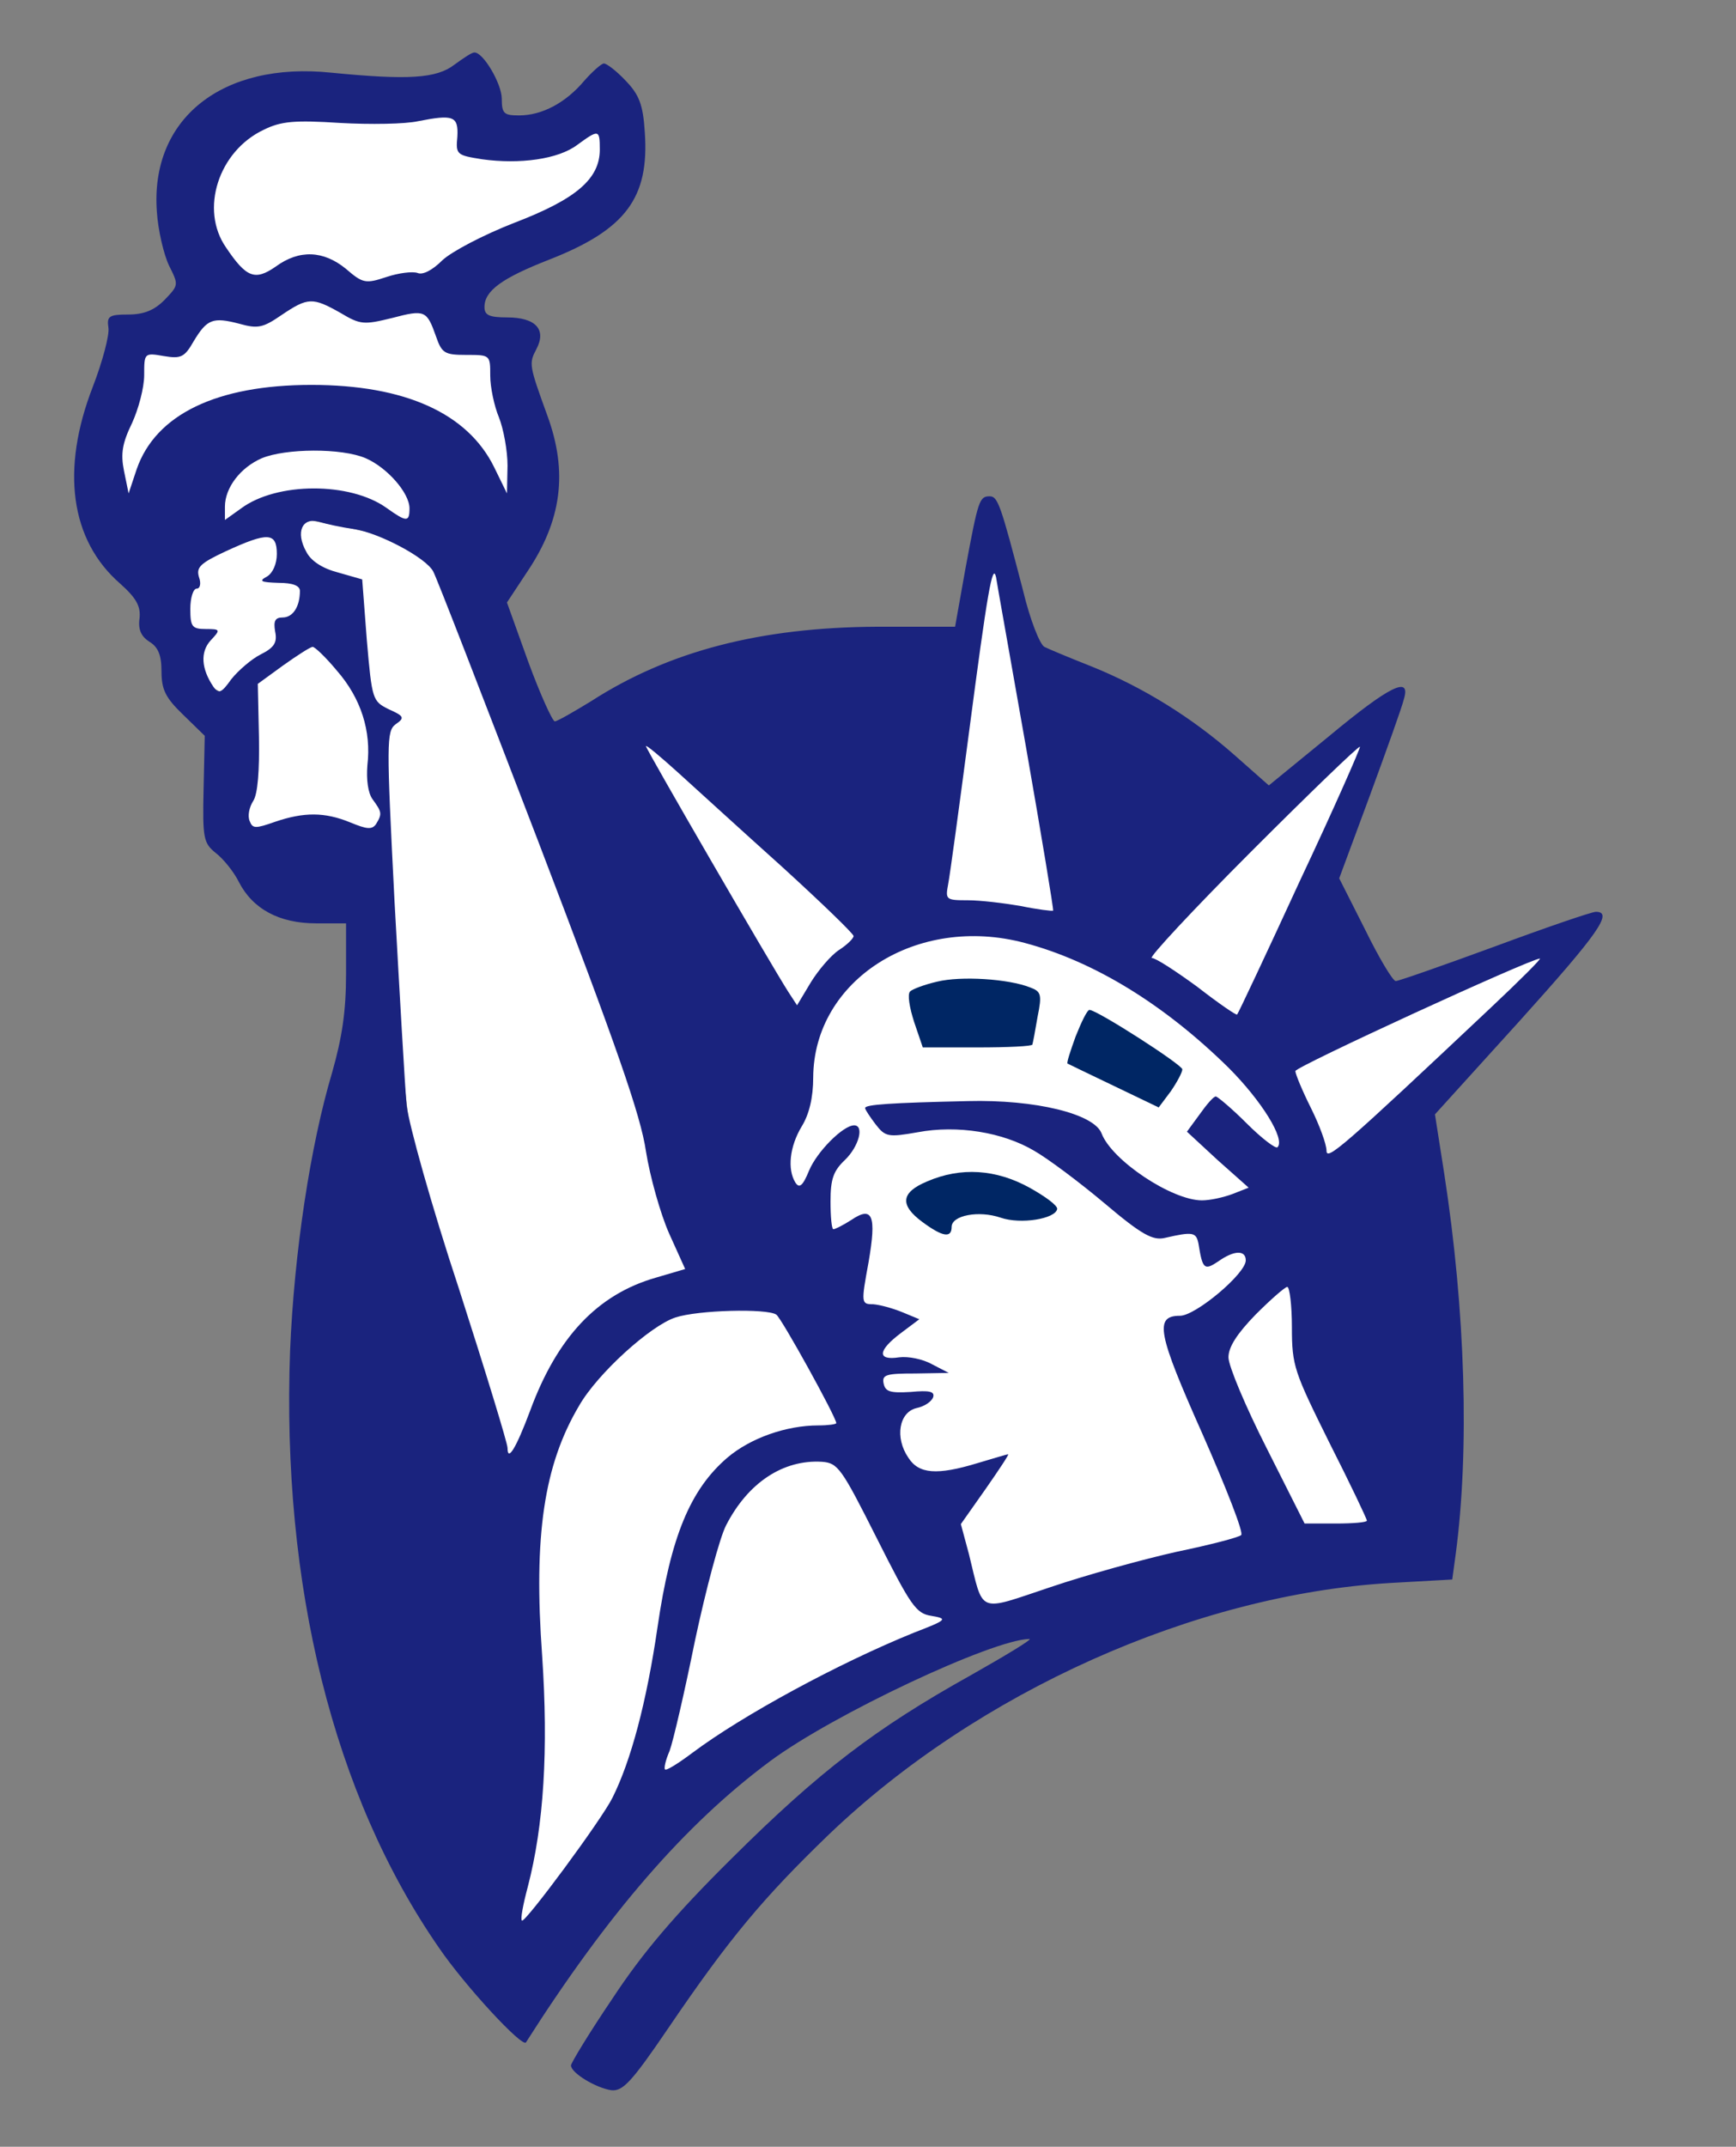 <?xml version="1.0" encoding="utf-8"?>
<!-- Generator: Adobe Illustrator 16.0.0, SVG Export Plug-In . SVG Version: 6.00 Build 0)  -->
<!DOCTYPE svg PUBLIC "-//W3C//DTD SVG 1.1//EN" "http://www.w3.org/Graphics/SVG/1.1/DTD/svg11.dtd">
<svg version="1.1" id="Layer_1" xmlns="http://www.w3.org/2000/svg" xmlns:xlink="http://www.w3.org/1999/xlink" x="0px" y="0px"
	 width="301px" height="372px" viewBox="0 0 301 372" enable-background="new 0 0 301 372" xml:space="preserve">
<rect x="0" y="0" width="301" height="372" fill="#808080" stroke="none"/>
<polygon fill="#FFFFFF" points="86.5,259.5 83.5,283 81,317 83,336 94.5,340 112,319.5 123,307.5 142.5,293 162.5,285 165,276.5 
	136.5,226 129.5,221 103,231.5 "/>
<polygon fill="#FFFFFF" points="156,141 156,132.5 162,119 168.5,111 170.5,100 173,96 181,119 186,146.5 186.5,161 171,159 
	162,156.5 155,154 "/>
<path fill="#FFFFFF" d="M108.5,124l-1,14.5l14,32.5c0,0,4.5,23.5,6.5,26.5s13.5,25.5,13.5,25.5l5,14.5L151,249l5.5,15.5l5,8.5l7.5,8
	l21.5-1.5l22-4.5l21.5-2l7.5-6.5L242,239l-1.5-18l-11-14l-6-15l-9.5-11.5l-14-8l-11-8.5l-27-4.5l-18-9l-16-19L108.5,124z"/>
<path fill="#FFFFFF" d="M194.5,161l8.5-8.5c0,0,11-7,12-9s9.5-7,9.5-7l14-10.5l-21,55L195,167L194.5,161z"/>
<polygon fill="#FFFFFF" points="233,202.5 244.5,192.5 254.5,185.5 263.5,175 269.5,164.5 222,181.5 220,185.5 229,204 "/>
<path fill="#FFFFFF" d="M56,107.5l4.5,8.5l4,8l-0.8,8.6l0.9,5.9L66,151l9.5,84.5l4,17l10,7.5l8-14l6-10l6.5-6l10-5l6-10.5
	c0,0-24.5-65.5-24.5-67s-16-31.5-16-31.5l-5-10.5l-4-10.5l-15-3.301l-11-2.199L56,107.5z"/>
<polygon fill="#FFFFFF" points="41,121.5 40,137.5 40.5,145 53.5,150 63.5,148 65.5,134.5 59,114 56,107.5 "/>
<polygon fill="#FFFFFF" points="33.5,33.25 37.25,43.25 42.25,50.75 54.25,48 66.25,52 75.25,51 86.25,46 107,30.75 105,21.75 
	85.25,21.75 81,18.25 51.25,18.75 41.75,19.5 35.25,27.75 "/>
<path fill="#FFFFFF" d="M22,62.75L19,81.5l1.75,6l9-4c0,0,12.25-7,13-7s10-6.25,10-6.25L67,73.5l20,12.75l4.75-8l-5-18L67,50.75
	L44,51l-12.5,1.75L22,62.75z"/>
<polygon fill="#FFFFFF" points="38.25,86.25 42.75,76.5 60.5,77 72.75,81.75 75.5,89 74.75,92 48,89.25 43.5,90 38.5,91.25 "/>
<polygon fill="#FFFFFF" points="30.5,96.75 29.25,109 35.75,118.5 41,121.5 50.75,112.75 54.75,104 50,93.25 48,89.25 29.5,96.75 
	"/>
<polygon fill="#FFFFFF" points="89.75,82 83.5,87.25 88.25,90.5 "/>
<polygon fill="#FFFFFF" points="59.5,116 61.75,147 74.25,145 67.75,114.25 "/>
<g transform="translate(0,372) scale(0.1,-0.1)">
	<path fill="#1A237E" d="M787.998,3608.005c-30.996-24.004-80-27.002-212.998-14.004c-190,20-315-80-302.998-240.996
		c1.997-32.002,11.997-74.004,20.996-93.008c17.002-33.994,17.002-33.994-7.998-60c-17.998-17.998-36.001-25-62.998-25
		c-33.003,0-37.002-2.998-34.004-22.998c2.002-12.002-10-57.998-26.997-102.002c-56.001-143.994-38.999-265.996,46.997-340.996
		c28.003-25,36.001-39.004,34.004-60c-3.003-20,2.998-32.002,16.997-40.996c15-9.004,21.001-23.008,21.001-51.006
		c0-32.002,7.002-45.996,37.002-75L355,2444.997l-2.002-92.002c-1.997-85.996,0-93.994,21.001-110.996
		c13.003-10,31.001-32.002,40-50c23.999-47.002,70-72.002,133.999-72.002H600v-87.998c0-65-7.002-110-23.999-170
		c-38.003-127.002-66.001-312.998-73.003-482.002c-15-407.002,75-770.996,258.003-1035c45-65.996,145-173.994,151.001-163.994
		C1053.999,404.001,1187.998,559.001,1335,668.005c108.999,80.996,385.996,210.996,450,211.992c5.996,0-40-27.998-102.002-62.998
		c-165-92.002-261.997-165.996-413.999-317.002c-98.999-97.998-155-163.994-206.997-242.998
		c-40-58.994-72.002-112.002-72.002-115.996c0-12.998,42.998-39.004,70-42.998c20-2.002,35,13.994,98.999,107.998
		c106.001,155.996,165,225.996,278.003,335c257.998,246.992,635,415.996,973.994,435.996l107.002,5.996l6.006,44.004
		c23.994,180,16.992,420.996-20,660l-16.006,102.002l146.006,160.996c136.992,152.002,163.994,190,132.998,190
		c-7.002,0-86.006-27.002-175-60c-90-32.998-167.002-60-172.002-60s-29.004,40-52.998,89.004l-45,88.994L2375,2341.003
		c29.004,78.994,55.996,153.994,59.004,166.992c12.998,42.002-24.004,24.004-130-63.994l-104.004-85l-60,52.998
		c-74.004,65-157.998,117.002-247.002,152.998c-37.998,15-73.994,30-82.002,34.004c-7.998,4.004-25,47.002-36.992,97.002
		c-39.004,150-44.004,163.994-58.008,163.994c-17.998,0-20-6.992-41.992-125l-18.008-100.996h-135
		c-201.997-0.996-360.996-42.002-495.996-129.004c-31.001-18.994-58.999-35-62.998-35c-4.004,0-25,46.006-46.001,103.008
		l-37.002,102.998l35,52.998c60,89.004,71.001,172.998,35,270.996c-31.997,88.008-31.997,90-18.999,115
		c17.998,34.004-1.001,55-51.001,55c-31.001,0-38.999,4.004-38.999,18.008c0,27.998,30,50,112.002,81.992
		c132.998,52.002,173.999,107.002,165.996,221.006c-2.998,47.998-10,65-32.998,88.994c-16.001,17.002-32.998,30-37.998,30
		c-4.004,0-20-13.994-34.004-30c-31.997-37.998-72.998-60-112.998-60c-26.001,0-30,3.008-30,29.004s-32.998,82.002-47.998,80
		C817.998,3629.001,802.998,3619.001,787.998,3608.005z M792.998,3483.005c-2.998-31.006-0.996-32.002,43.003-39.004
		c65-9.004,131.997,0,165,25c36.997,27.002,38.999,27.002,38.999-7.998c0-51.006-41.001-86.006-147.998-127.002
		c-54.004-20.996-109.004-50-125-65c-17.002-17.002-34.004-25.996-43.003-22.002c-8.999,2.998-32.998,0-53.999-7.002
		c-36.001-11.992-41.001-10.996-70,14.004c-38.999,32.002-81.001,34.004-122.002,4.004c-35.996-25-50.996-19.004-85.996,32.998
		c-46.001,65.996-13.003,167.002,65,203.994c30,15,53.999,17.002,131.997,12.002c53.003-2.998,113.999-2.002,136.001,2.998
		C786.001,3521.999,795,3519.001,792.998,3483.005z M590,3178.005c35-21.006,41.001-21.006,90-9.004
		c57.002,15,60,12.998,76.001-32.002c10-28.994,15-32.002,51.997-32.002c42.002,0,42.002,0,42.002-35.996
		c0-20,7.002-52.998,15-72.002c7.998-20,15-57.998,15-83.994l-1.001-48.008l-21.997,45c-46.001,94.004-155,143.008-317.002,143.008
		c-163.999,0-270-51.006-302.998-146.006l-14.004-42.002L215,2904.001c-6.001,30-2.998,47.998,13.999,82.998
		C240,3011.003,250,3048.005,250,3069.997c0,38.008,0,39.004,33.999,33.008c30-5,36.001-2.002,52.002,25.996
		c22.998,37.998,32.998,42.002,78.999,30c32.002-9.004,41.001-7.002,72.998,15C533.999,3204.997,542.002,3204.997,590,3178.005z
		 M633.999,2926.003c37.002-16.006,76.001-60,76.001-87.002c0-24.004-5-24.004-40,0.996c-62.998,45-190,45-252.002-0.996l-27.998-20
		v22.998c0,32.998,27.002,67.998,63.999,84.004C495,2943.005,592.002,2944.001,633.999,2926.003z M615,2803.005
		c42.998-7.002,122.998-49.004,136.001-73.008c5-7.998,86.997-220,182.998-470c135-352.998,177.002-472.998,186.001-535
		c7.002-43.994,25-107.998,40-142.002l27.998-61.992l-50.996-15c-101.001-29.004-171.001-103.008-218.003-231.006
		C895,1211.003,880,1186.003,880,1211.003c0,7.998-37.998,131.992-83.999,275c-48.003,145-87.002,285-91.001,318.994
		c-2.998,32.998-12.002,192.002-21.001,354.004c-13.999,275-13.999,293.994,2.002,305.996c16.001,11.006,15,14.004-12.002,26.006
		c-27.998,13.994-28.999,15.996-37.998,120l-8.003,105l-41.997,12.002c-27.002,6.992-47.002,20-55,35.996
		c-18.999,34.004-7.002,60,21.997,52.002C565,2811.999,592.998,2806.003,615,2803.005z M480,2759.997
		c0-16.992-7.002-32.998-17.002-38.994c-15-7.998-10.996-10,20-11.006c25,0,37.002-5,37.002-13.994
		c0-27.002-12.002-46.006-30-46.006c-12.998,0-16.001-5.996-12.998-23.994c3.999-19.004-1.001-27.998-25-40
		c-16.001-7.998-39.004-28.008-51.001-43.008c-17.002-23.994-22.002-25.996-31.001-12.998c-21.001,31.006-22.998,60-5,80
		c17.998,19.004,17.002,20-7.998,20c-24.004,0-27.002,4.004-27.002,35c0,19.004,5,35,11.001,35s7.998,9.004,3.999,20
		c-5,17.002,2.002,24.004,47.002,45C463.999,2798.005,480,2798.005,480,2759.997z M1779.004,2424.997
		c26.992-153.994,47.998-280.996,46.992-282.998c-1.992-0.996-26.992,2.002-55.996,7.998c-29.004,5-70,10-92.002,10
		c-37.998,0-38.994,1.006-33.994,27.998c2.998,15,18.994,133.008,35.996,262.002c32.002,244.004,40.996,296.006,47.002,270
		C1727.998,2711.999,1752.002,2579.001,1779.004,2424.997z M583.999,2557.995c42.002-47.998,60-105,53.003-163.994
		c-2.002-25,0.996-47.998,8.999-59.004c16.001-22.002,16.997-25,6.001-42.998c-7.002-10-16.001-9.004-45,2.998
		c-44.004,17.998-80,17.998-130,1.006c-34.004-12.002-39.004-12.002-44.004,0.996c-3.999,9.004-0.996,24.004,6.001,35
		c8.003,12.002,11.001,52.998,10,110.996l-1.997,92.002l43.999,32.002c23.999,17.002,46.997,32.002,51.001,32.002
		C545,2599.997,565,2581.003,583.999,2557.995z M1356.001,2217.995c67.998-61.992,123.999-115.996,123.999-120
		c0-3.994-11.001-15-25-23.994c-13.999-9.004-36.001-35-48.999-56.006l-23.999-40l-15,23.008
		c-29.004,45-247.002,420.996-247.002,425.996c0,2.998,25-17.998,56.001-45.996
		C1207.002,2352.995,1287.998,2279.001,1356.001,2217.995z M2254.004,2194.001c-58.008-126.006-107.002-230-109.004-232.002
		c-0.996-2.002-32.998,20-69.004,47.998c-36.992,27.002-71.992,50-78.994,50c-6.006,0,70.996,82.998,172.998,185
		c100.996,101.006,185.996,182.998,187.998,181.006C2359.004,2424.001,2312.998,2319.001,2254.004,2194.001z M1777.002,2086.003
		c120-32.002,240.996-106.006,352.998-216.006c57.002-57.002,99.004-123.994,85-137.998c-2.998-2.998-27.002,15-52.998,40.996
		c-26.006,26.006-51.006,47.002-54.004,47.002c-3.994,0-15.996-13.994-27.998-30.996l-22.002-30l52.998-49.004l54.004-47.998
		l-27.998-10.996c-16.006-6.006-39.004-11.006-52.998-11.006c-52.002,0-156.006,69.004-174.004,116.006
		c-12.998,33.994-115,58.994-232.002,55.996c-133.994-2.998-177.998-5.996-177.998-12.002c0-2.998,8.999-15.996,17.998-27.998
		c17.002-22.002,22.002-22.998,72.998-14.004c69.004,13.008,148.008,0,202.002-31.992c22.998-13.008,77.998-54.004,122.002-91.006
		c65-55,84.004-65,105-60c47.998,11.006,54.004,10,57.998-10c7.002-43.994,10-47.002,34.004-30.996
		c27.998,20,47.998,20,47.998,2.002c0-23.008-87.002-96.006-114.004-96.006c-45,0-38.994-30,39.004-205
		c40.996-92.998,72.002-172.002,67.002-175c-4.004-3.994-54.004-17.002-112.002-28.994c-57.998-13.008-155.996-40-217.998-61.006
		c-129.004-42.998-116.006-47.998-142.002,57.002l-14.004,52.002l43.008,60.996c22.998,32.998,40.996,60,38.994,60
		s-25-7.002-52.002-15c-71.992-22.002-102.998-18.994-120.996,9.004c-24.004,35-15.996,78.994,14.004,85.996
		c13.994,2.998,25.996,11.006,28.994,19.004c2.998,10-7.002,12.002-38.994,8.994c-35-1.992-44.004,0-47.002,15s5,17.002,55,17.002
		l57.998,1.006l-29.004,15c-15.996,8.994-40.996,13.994-56.992,11.992c-39.004-5.996-37.002,12.002,2.998,42.002l32.002,24.004
		L1565,1446.003c-17.002,6.992-39.004,12.998-50.996,13.994c-21.006,0-21.006,2.002-8.003,72.998
		c13.999,81.006,6.997,98.008-30,73.008c-13.999-9.004-28.003-16.006-31.001-16.006s-5,22.002-5,47.998c0,39.004,5,53.008,25,72.002
		c23.999,22.998,33.999,60,16.001,60c-18.999,0-63.999-45-78.003-77.998c-10.996-27.002-16.997-32.002-23.999-20.996
		c-13.999,22.998-10,61.992,11.001,96.992c12.998,21.006,20,50,20,85C1411.001,2021.999,1590,2136.003,1777.002,2086.003z
		 M2585,1974.001c-257.998-242.998-285-266.006-285-247.998c0,10.996-12.002,43.994-27.002,73.994s-27.002,59.004-27.002,64.004
		c-0.996,7.002,406.006,193.994,424.004,195C2672.998,2059.001,2635,2021.003,2585,1974.001z M2240,1419.997
		c0-67.002,4.004-77.002,65-200c35.996-70.996,65-132.002,65-135s-24.004-5-54.004-5h-53.994l-66.006,131.006
		C2160,1281.999,2130,1352.995,2130,1367.995c0,18.008,15,41.006,47.002,74.004c25.996,25.996,50.996,47.998,55,47.998
		C2235.996,1489.997,2240,1457.995,2240,1419.997z M1346.001,1441.999C1355,1436.003,1450,1264.001,1450,1254.001
		c0-2.002-13.999-4.004-31.001-4.004c-56.001,0-117.998-22.002-157.998-55.996c-63.999-55-98.003-136.006-121.001-294.004
		c-18.999-130-46.001-230.996-77.998-295C1043.999,568.005,910,386.999,905,391.999c-2.998,2.002,2.002,27.998,10,57.998
		c27.998,107.002,36.001,238.008,25,401.006c-15,207.998,2.998,330,63.999,432.998c32.002,55.996,123.999,138.994,167.002,152.998
		C1210,1449.997,1330,1452.995,1346.001,1441.999z M1520,1054.997c59.004-117.002,67.998-130.996,95-135
		c29.004-5,27.002-7.002-30-28.994c-131.001-53.008-297.002-143.008-383.999-207.998c-23.999-18.008-46.001-32.002-48.003-29.004
		c-1.997,2.002,1.001,15.996,8.003,32.002c6.001,15.996,26.001,101.992,43.999,190.996c18.999,89.004,42.998,179.004,53.999,200
		c38.003,74.004,98.999,114.004,166.001,110C1452.998,1184.997,1458.999,1176.003,1520,1054.997z"/>
	<path fill="#002664" d="M1625,2019.001c-22.002-5-42.998-12.998-47.002-17.002c-5-5-0.996-27.998,7.002-52.998l15-44.004h95
		c52.002,0,95,2.002,95,5c0.996,2.998,5,24.004,9.004,47.998c7.998,39.004,5.996,44.004-13.008,51.006
		C1747.998,2024.001,1665.996,2029.001,1625,2019.001z"/>
	<path fill="#002664" d="M1865,1924.001c-9.004-25-15.996-46.006-14.004-47.002c2.002-0.996,39.004-19.004,81.006-39.004
		l77.002-36.992l20.996,27.998c10.996,15.996,20,32.998,20,37.998c0,7.998-147.998,102.998-160.996,102.998
		C1885,1969.997,1875,1949.001,1865,1924.001z"/>
	<path fill="#002664" d="M1607.998,1672.995c-45.996-18.994-48.994-40.996-7.998-70.996c34.004-25,50-27.998,50-7.998
		s47.002,28.994,85,15.996c35-12.002,95-2.002,97.998,15c1.006,6.006-20.996,22.002-47.998,37.002
		C1727.002,1694.001,1665.996,1697.995,1607.998,1672.995z"/>
</g>
</svg>
